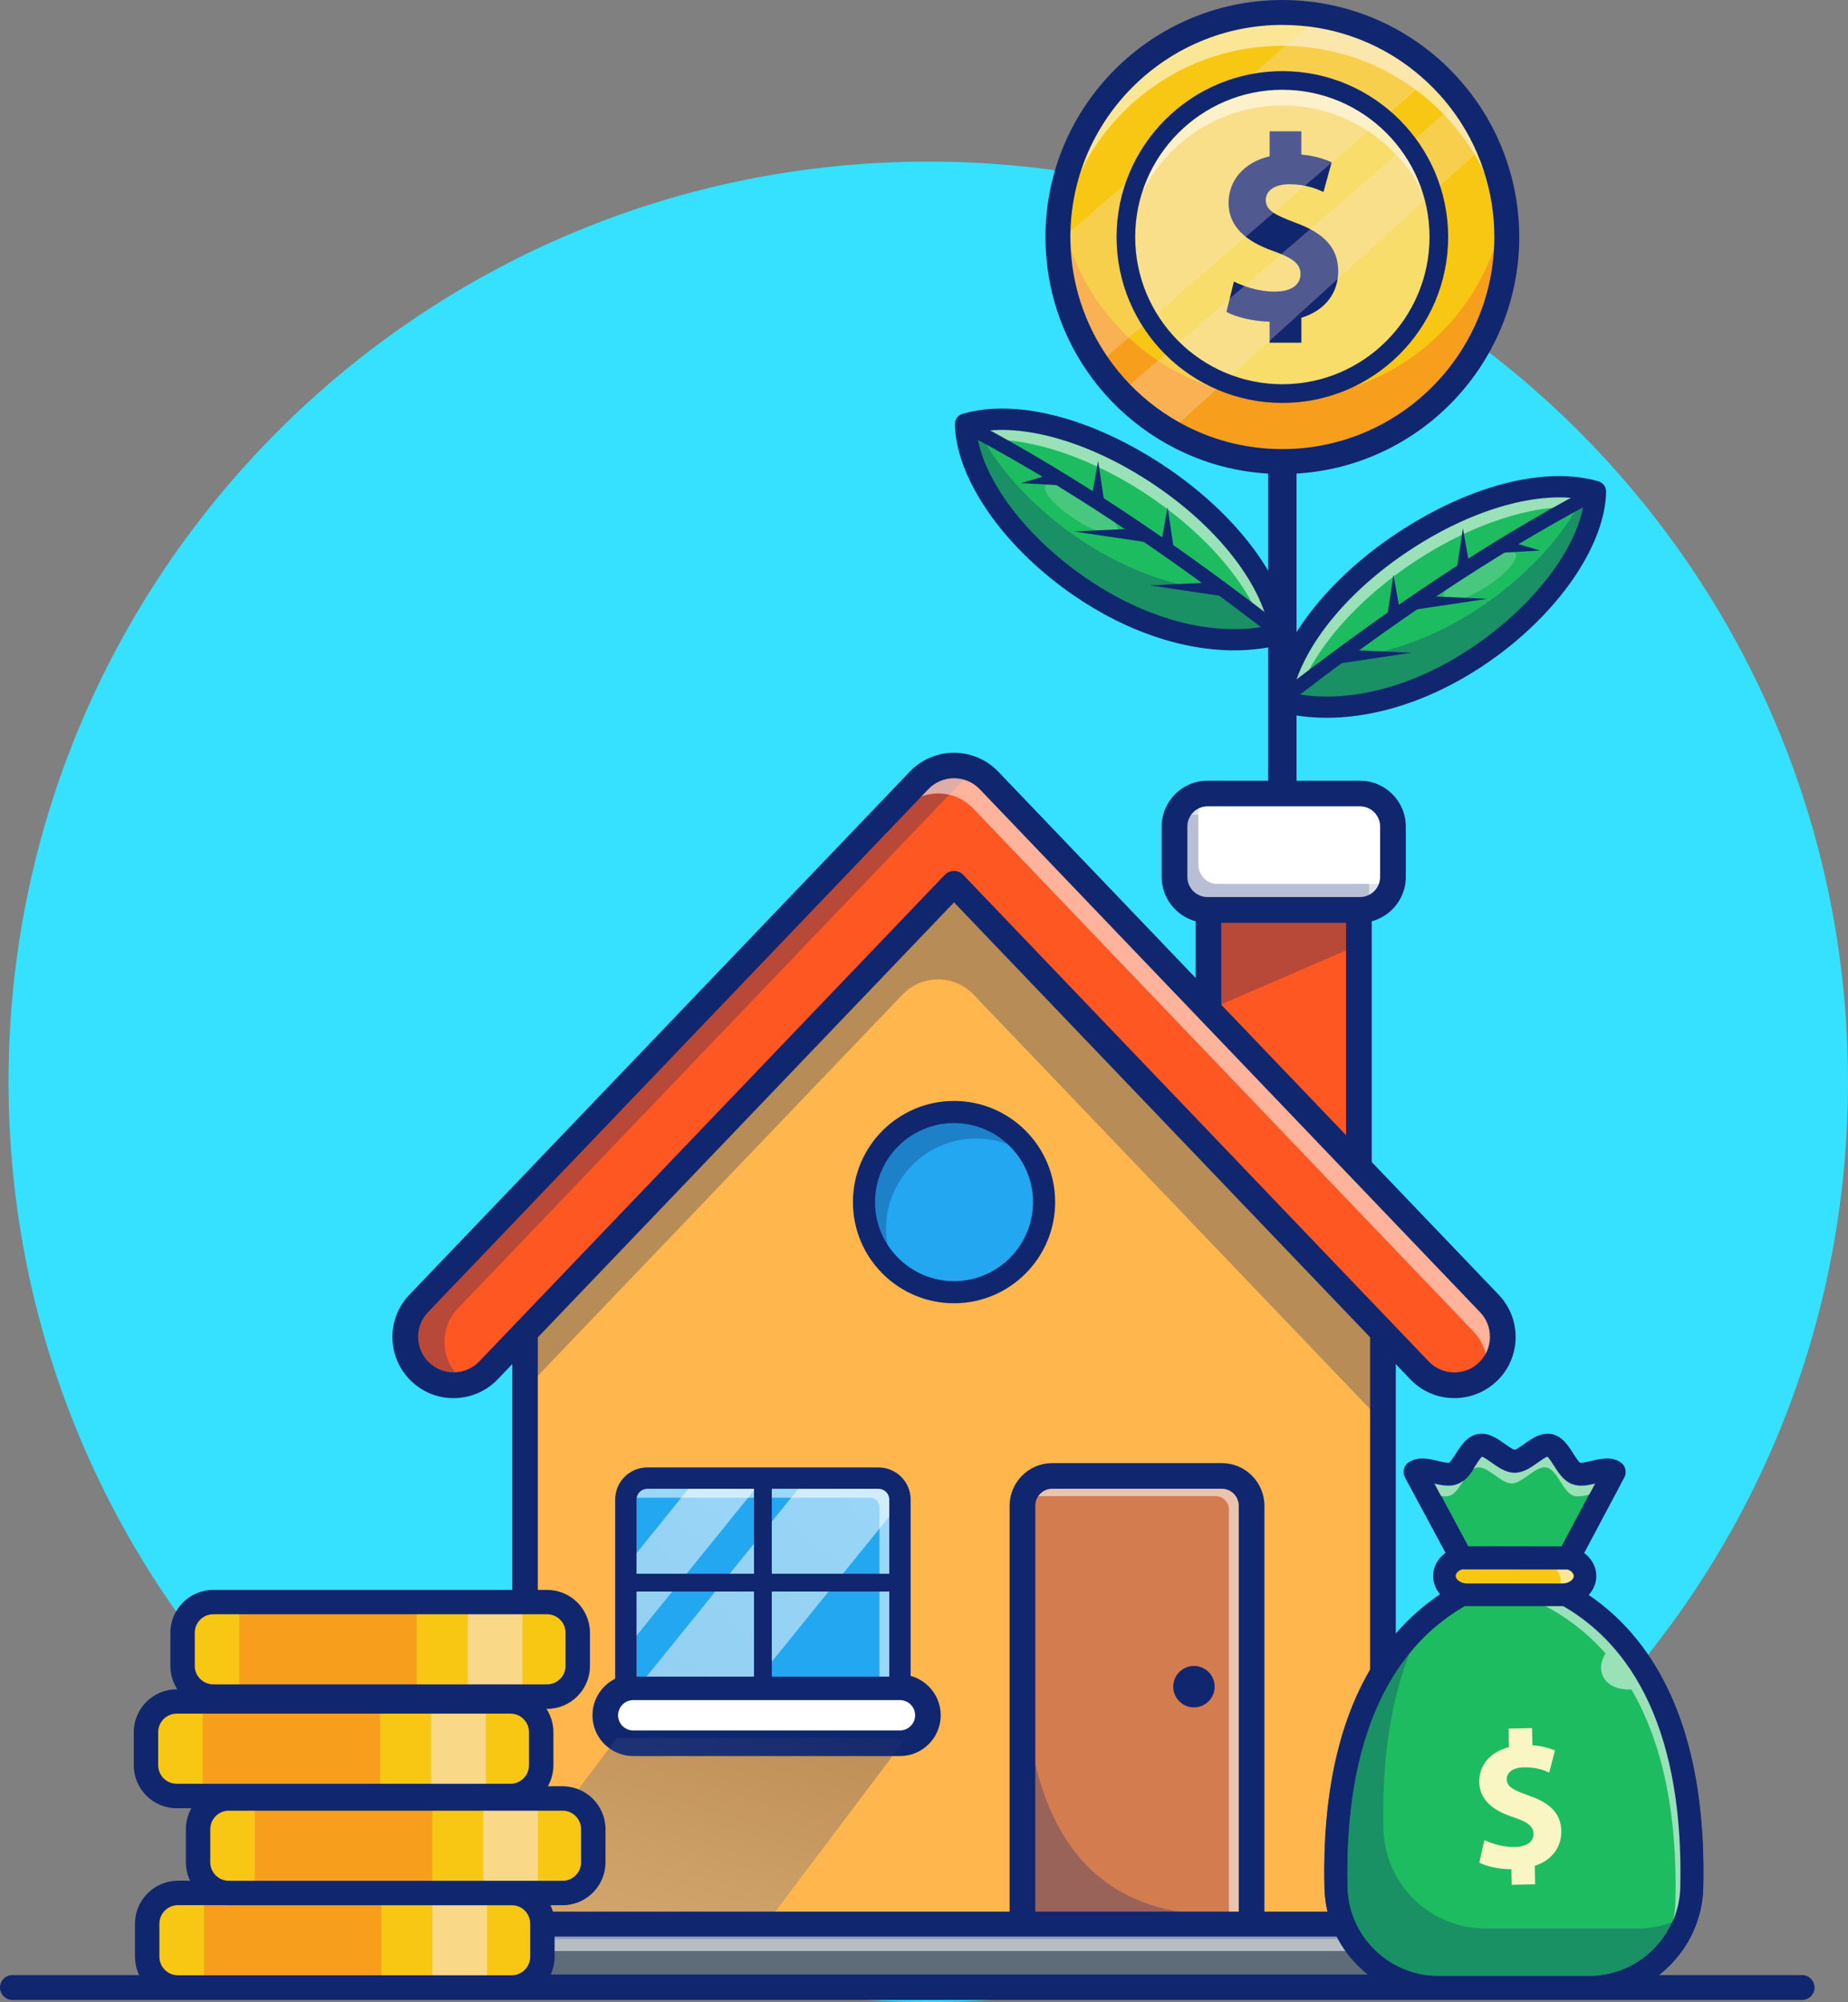 <svg width="2597" height="2812" viewBox="0 0 2597 2812" fill="none" xmlns="http://www.w3.org/2000/svg">
<rect x="0" y="0" width="2597" height="2812" fill="#808080" stroke="none"/>
<path d="M1304.5 2812C2018.33 2812 2597 2233.33 2597 1519.5C2597 805.672 2018.33 227 1304.5 227C590.672 227 12 805.672 12 1519.5C12 2233.33 590.672 2812 1304.5 2812Z" fill="#35E1FF"/>
<path d="M1802.1 1561.7C1791.1 1561.7 1782.2 1552.8 1782.2 1541.8V387.2C1782.2 376.2 1791.1 367.3 1802.1 367.3C1813.1 367.3 1822 376.2 1822 387.2V1541.8C1822 1552.8 1813.1 1561.7 1802.1 1561.7Z" fill="#102770"/>
<path d="M1798.9 984.8C1823.6 820.8 2092.8 646.8 2242.1 690.4C2239.2 832.4 1994.1 1038.4 1798.9 984.8Z" fill="#1EBC61"/>
<g opacity="0.55">
<path d="M2241.3 702.2C2240.8 706.3 2240.2 710.5 2239.3 714.7C2095 690.1 1862.6 839.3 1819.3 989.4C1815.2 988.7 1811.1 987.8 1807 986.8C1804.3 986.1 1801.5 985.5 1798.8 984.7C1823.5 820.7 2092.7 646.8 2242 690.3C2242 694.3 2241.8 698.2 2241.3 702.2Z" fill="white"/>
</g>
<g opacity="0.3">
<path d="M2241.3 702.2C2226 841.4 1995.5 1031.4 1807.1 986.9C1804.4 986.2 1801.6 985.6 1798.9 984.8C1799.4 981.7 1799.9 978.6 1800.6 975.4L1874.3 924.1C2023 921.4 2179.7 800.1 2229.6 687.3C2233.8 688.2 2238 689.1 2242.1 690.4C2242 694.3 2241.8 698.2 2241.3 702.2Z" fill="#102770"/>
</g>
<path d="M1864.5 1008.2C1840.3 1008.2 1817 1005.2 1794.9 999.2C1787.6 997.2 1783 990 1784.1 982.6C1796.4 901.1 1868.3 809.4 1971.8 743.3C2070.9 680 2173.5 654.9 2246.3 676.1C2252.8 678 2257.2 684 2257.1 690.8C2255.6 762.5 2196.5 852.2 2106.6 919.3C2029 977.1 1942.7 1008.2 1864.5 1008.2ZM1816.3 973.6C1898.7 990.6 1999.4 961.9 2088.7 895.3C2166.4 837.3 2219.1 762.8 2226.4 701.9C2163 689.2 2073.1 713.9 1987.9 768.4C1897.3 826.3 1832.9 903.7 1816.3 973.6Z" fill="#102770"/>
<path d="M1880.8 912.1L1983.3 916.9L1881.8 932L1880.8 912.1Z" fill="#102770"/>
<path d="M1949.1 867.9L1958.2 807.2L1969 867.6L1949.1 867.9Z" fill="#102770"/>
<g opacity="0.18">
<path d="M2070.1 795.2C2042.2 813.1 2023.8 834.1 2029 842.1C2034.1 850.1 2060.9 842 2088.7 824C2116.6 806.1 2135 785.1 2129.8 777.1C2124.7 769.1 2097.9 777.2 2070.1 795.2Z" fill="white"/>
</g>
<path d="M1798.9 994.7C1795.9 994.7 1793 993.4 1791 990.8C1787.6 986.5 1788.4 980.2 1792.8 976.8C1949.1 855.3 2091.4 760.9 2228 688.2C2232.9 685.6 2238.9 687.5 2241.5 692.3C2244.1 697.2 2242.2 703.2 2237.4 705.8C2101.8 777.9 1960.4 871.7 1805.1 992.5C1803.2 994 1801 994.7 1798.9 994.7Z" fill="#102770"/>
<path d="M1987.2 836.4L2089.7 841.2L1988.3 856.3L1987.2 836.4Z" fill="#102770"/>
<path d="M2046.7 802.8L2055.8 742.1L2066.6 802.5L2046.7 802.8Z" fill="#102770"/>
<path d="M2108.4 756.8L2164.2 773.3L2106.1 776.6L2108.4 756.8Z" fill="#102770"/>
<path d="M1800.1 890.1C1775.4 726.1 1506.2 552.1 1356.9 595.7C1359.7 737.7 1604.9 943.7 1800.1 890.1Z" fill="#1EBC61"/>
<g opacity="0.55">
<path d="M1357.6 607.5C1358.1 611.6 1358.7 615.8 1359.6 620C1503.9 595.4 1736.3 744.6 1779.6 894.7C1783.7 894 1787.8 893.1 1791.9 892.1C1794.6 891.4 1797.4 890.8 1800.1 890C1775.4 726 1506.2 552.1 1356.9 595.6C1356.9 599.6 1357.2 603.5 1357.6 607.5Z" fill="white"/>
</g>
<g opacity="0.3">
<path d="M1357.6 607.5C1372.9 746.7 1603.4 936.7 1791.8 892.2C1794.5 891.5 1797.3 890.9 1800 890.1C1799.5 887 1799 883.9 1798.3 880.7L1724.6 829.4C1575.9 826.7 1419.2 705.4 1369.3 592.6C1365.1 593.5 1360.9 594.4 1356.8 595.7C1356.9 599.6 1357.2 603.5 1357.6 607.5Z" fill="#102770"/>
</g>
<path d="M1734.4 913.5C1656.3 913.5 1570 882.4 1492.4 824.5C1402.4 757.4 1343.4 667.7 1341.9 596C1341.8 589.2 1346.2 583.2 1352.7 581.3C1425.5 560 1528.1 585.2 1627.2 648.5C1730.7 714.7 1802.6 806.4 1814.9 887.8C1816 895.3 1811.4 902.4 1804.1 904.4C1781.9 910.6 1758.5 913.5 1734.4 913.5ZM1372.6 607.2C1379.9 668.1 1432.5 742.6 1510.3 800.6C1599.6 867.2 1700.3 895.9 1782.7 878.9C1766.1 809.1 1701.7 731.6 1611.1 673.7C1525.9 619.2 1436 594.4 1372.6 607.2Z" fill="#102770"/>
<path d="M1717.1 837.3L1615.7 822.2L1718.1 817.4L1717.1 837.3Z" fill="#102770"/>
<path d="M1629.9 772.9L1640.8 712.5L1649.9 773.2L1629.9 772.9Z" fill="#102770"/>
<g opacity="0.18">
<path d="M1570.14 747.293C1575.25 739.353 1556.81 718.368 1528.96 700.421C1501.1 682.474 1474.37 674.361 1469.25 682.301C1464.14 690.24 1482.58 711.226 1510.43 729.173C1538.29 747.12 1565.02 755.232 1570.14 747.293Z" fill="white"/>
</g>
<path d="M1800.1 900C1798 900 1795.8 899.3 1794 897.9C1638.7 777.1 1497.3 683.3 1361.7 611.2C1356.8 608.6 1355 602.6 1357.6 597.7C1360.2 592.8 1366.2 591 1371.1 593.6C1507.7 666.3 1650.1 760.7 1806.3 882.2C1810.6 885.6 1811.4 891.8 1808.1 896.2C1806 898.7 1803 900 1800.1 900Z" fill="#102770"/>
<path d="M1610.7 761.6L1509.2 746.5L1611.7 741.7L1610.7 761.6Z" fill="#102770"/>
<path d="M1532.4 707.8L1543.2 647.4L1552.3 708.1L1532.4 707.8Z" fill="#102770"/>
<path d="M1492.9 681.9L1434.7 678.6L1490.6 662.1L1492.9 681.9Z" fill="#102770"/>
<path d="M2117.5 332.9C2117.5 507.1 1976.3 648.3 1802.1 648.3C1750.9 648.3 1702.6 636.1 1659.8 614.4C1628 598.3 1599.4 577 1574.9 551.6C1563 539.3 1552.2 526.1 1542.5 512C1508.5 463 1488.2 403.9 1486.8 340C1486.7 337.6 1486.7 335.2 1486.7 332.8C1486.7 158.6 1627.9 17.4 1802.1 17.4C1820.4 17.4 1838.3 19 1855.7 22C1917.7 32.6 1973.5 61.3 2017.5 102.5C2030 114.2 2041.5 126.9 2051.9 140.4C2073.4 168.2 2090.2 199.6 2101.4 233.6C2111.9 264.8 2117.5 298.3 2117.5 332.9Z" fill="#F7C714"/>
<path d="M1802.1 650.8C1751.6 650.8 1703.4 639.3 1658.7 616.7C1626.9 600.6 1598.1 579.3 1573.2 553.4C1561.4 541.2 1550.4 527.8 1540.6 513.5C1505.2 462.4 1485.8 402.5 1484.4 340.2C1484.3 337.7 1484.3 335.3 1484.3 333C1484.3 157.7 1626.9 15.1 1802.2 15.1C1820.4 15.1 1838.6 16.6 1856.2 19.7C1917.4 30.2 1973.8 58.2 2019.3 100.8C2031.8 112.6 2043.5 125.4 2054 139C2076 167.5 2092.8 199.1 2103.9 233C2114.6 265.1 2120 298.7 2120 333.1C2120 508.2 1977.4 650.8 1802.1 650.8ZM1802.1 20C1629.6 20 1489.2 160.4 1489.2 332.9C1489.2 335.2 1489.2 337.5 1489.3 339.9C1490.7 401.4 1509.8 460.4 1544.6 510.6C1554.3 524.7 1565.1 537.9 1576.7 549.9C1601.3 575.4 1629.6 596.3 1660.9 612.2C1704.9 634.5 1752.4 645.8 1802.1 645.8C1974.6 645.8 2115 505.4 2115 332.9C2115 299.1 2109.7 266 2099.1 234.4C2088.1 201 2071.6 169.9 2049.9 141.9C2039.6 128.5 2028.1 115.9 2015.7 104.3C1970.9 62.4 1915.4 34.8 1855.2 24.5C1837.9 21.5 1820 20 1802.1 20Z" fill="#102770"/>
<g opacity="0.55">
<path d="M2117.5 332.9C2117.5 340.8 2117.2 348.6 2116.6 356.4C2104.6 193.2 1968.4 64.4 1802.1 64.4C1635.8 64.4 1499.5 193.1 1487.6 356.4C1487 348.7 1486.7 340.8 1486.7 332.9C1486.7 158.7 1627.9 17.5 1802.1 17.5C1976.3 17.5 2117.5 158.7 2117.5 332.9Z" fill="white"/>
</g>
<path d="M2117.5 332.9C2117.5 507.1 1976.3 648.3 1802.1 648.3C1627.9 648.3 1486.7 507.1 1486.7 332.9C1486.7 317.8 1487.8 303 1489.8 288.5C1511.4 441.7 1643 559.5 1802.1 559.5C1961.2 559.5 2092.8 441.7 2114.4 288.5C2116.4 303 2117.5 317.9 2117.5 332.9Z" fill="#F89E1D"/>
<path d="M1802.1 552.8C1680.8 552.8 1582.2 454.1 1582.2 332.9C1582.2 211.6 1680.9 113 1802.1 113C1923.4 113 2022 211.7 2022 332.9C2022 454.2 1923.4 552.8 1802.1 552.8Z" fill="#F9DD6A"/>
<path d="M1802.1 555.3C1679.5 555.3 1579.7 455.5 1579.7 332.9C1579.7 210.3 1679.5 110.5 1802.1 110.5C1924.7 110.5 2024.5 210.3 2024.5 332.9C2024.5 455.5 1924.7 555.3 1802.1 555.3ZM1802.1 115.5C1682.2 115.5 1584.7 213 1584.7 332.9C1584.7 452.8 1682.2 550.3 1802.1 550.3C1922 550.3 2019.5 452.8 2019.5 332.9C2019.5 213 1922 115.5 1802.1 115.5Z" fill="#102770"/>
<path d="M1880.6 381.1C1880.6 409.9 1863.9 435.5 1828.8 446.4V481.4H1784.2V451.9C1759.5 451.3 1735.7 444.9 1723.5 438.1L1734 395.4C1747.9 402.5 1769.3 409.6 1791.3 409.6C1815.1 409.6 1827.6 399.8 1827.6 384.8C1827.6 370.6 1816.7 362.4 1789.3 352.6C1751.3 339.4 1726.5 318.3 1726.5 285.1C1726.5 253.6 1747.7 228.2 1784.2 219.5V184.4H1828.8V217.1C1846.8 218.7 1860.7 223.1 1871.4 227.9L1859.9 269.7C1850.8 265.3 1834.4 258.8 1812.1 258.8C1789.7 258.8 1778.8 269 1778.8 280.9C1778.8 295.5 1791.7 301.9 1821.2 313.1C1861.7 327.9 1880.6 348.9 1880.6 381.1Z" fill="#102770"/>
<path opacity="0.27" d="M2017.5 102.5L1542.5 512.1C1508.5 463.1 1488.2 404 1486.8 340.1L1855.7 22.1C1917.7 32.7 1973.6 61.4 2017.5 102.5Z" fill="#FCE5E5"/>
<path opacity="0.27" d="M2089 201.8L1646.1 604.3C1614.3 588.2 1599.3 577 1574.8 551.6L2051.8 140.3C2073.4 168.2 2077.8 167.8 2089 201.8Z" fill="#FCE5E5"/>
<g opacity="0.55">
<path d="M2022 332.9C2022 338.8 2021.7 344.7 2021.3 350.5C2012.3 237.4 1917.4 148.1 1802.1 148.1C1686.8 148.1 1591.9 237.4 1582.9 350.5C1582.4 344.7 1582.2 338.8 1582.2 332.9C1582.2 211.6 1680.8 112.9 1802.1 112.9C1923.4 113 2022 211.7 2022 332.9Z" fill="white"/>
</g>
<path d="M1802.1 566C1673.6 566 1569.1 461.5 1569.1 332.9C1569.1 204.4 1673.6 99.9 1802.1 99.9C1930.6 99.9 2035.1 204.4 2035.1 332.9C2035.2 461.4 1930.6 566 1802.1 566ZM1802.1 126.1C1688.1 126.1 1595.3 218.9 1595.3 332.9C1595.3 446.9 1688.1 539.7 1802.1 539.7C1916.1 539.7 2008.9 446.9 2008.9 332.9C2008.9 218.9 1916.1 126.1 1802.1 126.1Z" fill="#102770"/>
<path d="M1802.1 665.8C1749.3 665.8 1698.7 653.8 1651.9 630C1618.6 613.1 1588.4 590.8 1562.3 563.8C1549.9 551 1538.4 537 1528.1 522C1491.1 468.5 1470.7 405.8 1469.3 340.5C1469.2 337.9 1469.2 335.4 1469.2 332.9C1469.2 149.3 1618.5 0 1802.1 0C1821.1 0 1840.2 1.6 1858.7 4.8C1922.8 15.8 1981.8 45.1 2029.5 89.7C2042.6 102 2054.8 115.5 2065.8 129.7C2088.8 159.5 2106.4 192.6 2118.1 228.1C2129.3 261.6 2135 296.9 2135 332.9C2135 516.5 1985.7 665.8 1802.1 665.8ZM1802.1 35C1637.9 35 1504.2 168.6 1504.2 332.9C1504.2 335.1 1504.2 337.3 1504.3 339.6C1505.6 398.1 1523.8 454.3 1556.9 502.1C1566.2 515.5 1576.4 528.1 1587.5 539.5C1610.9 563.8 1637.9 583.7 1667.7 598.8C1709.6 620 1754.8 630.8 1802.1 630.8C1966.3 630.8 2100 497.2 2100 332.9C2100 300.7 2094.9 269.2 2084.9 239.1C2074.4 207.3 2058.7 177.7 2038.1 151C2028.3 138.3 2017.3 126.2 2005.5 115.2C1962.9 75.3 1910.1 49 1852.7 39.2C1836.2 36.5 1819.1 35 1802.1 35Z" fill="#102770"/>
<path d="M2532.5 2809.2H17.5C7.8 2809.2 0 2801.4 0 2791.7C0 2782 7.8 2774.2 17.5 2774.2H2532.5C2542.2 2774.2 2550 2782 2550 2791.7C2550 2801.3 2542.2 2809.2 2532.5 2809.2Z" fill="#102770"/>
<path d="M1909.7 1154H1698.3V1779H1909.7V1154Z" fill="#FF5722"/>
<path d="M1909.7 1797H1698.3C1688.3 1797 1680.3 1788.9 1680.3 1779V1154C1680.3 1144 1688.4 1136 1698.3 1136H1909.7C1919.7 1136 1927.7 1144.1 1927.7 1154V1779C1927.7 1788.9 1919.7 1797 1909.7 1797ZM1716.3 1760.9H1891.6V1172H1716.3V1760.9Z" fill="#102770"/>
<path d="M1911.2 1278.1H1696.9C1671.3 1278.1 1650.5 1257.3 1650.5 1231.7V1160.9C1650.5 1135.3 1671.3 1114.5 1696.9 1114.5H1911.2C1936.8 1114.5 1957.6 1135.3 1957.6 1160.9V1231.7C1957.5 1257.4 1936.8 1278.1 1911.2 1278.1Z" fill="white"/>
<g opacity="0.3">
<path d="M1956.5 1241.6C1952 1262.5 1933.4 1278.1 1911.2 1278.1H1696.9C1671.3 1278.1 1650.5 1257.3 1650.5 1231.7V1160.9C1650.5 1139.8 1664.7 1121.9 1684 1116.4V1214.5C1684 1229.5 1696.1 1241.6 1711.1 1241.6H1956.5Z" fill="#102770"/>
</g>
<g opacity="0.55">
<path d="M1957.5 1160.9V1231.7C1957.5 1252.8 1943.3 1270.7 1924 1276.2V1165.1C1924 1153.7 1914.8 1144.5 1903.4 1144.5H1653.5C1660.1 1126.9 1677 1114.5 1696.9 1114.5H1911.2C1936.8 1114.6 1957.5 1135.3 1957.5 1160.9Z" fill="white"/>
</g>
<path d="M1911.2 1296.2H1696.9C1661.4 1296.2 1632.5 1267.3 1632.5 1231.8V1161C1632.5 1125.5 1661.4 1096.6 1696.9 1096.6H1911.2C1946.7 1096.6 1975.6 1125.5 1975.6 1161V1231.8C1975.6 1267.3 1946.7 1296.2 1911.2 1296.2ZM1696.9 1132.6C1681.3 1132.6 1668.6 1145.3 1668.6 1160.9V1231.7C1668.6 1247.3 1681.3 1260 1696.9 1260H1911.2C1926.8 1260 1939.5 1247.3 1939.5 1231.7V1160.9C1939.5 1145.3 1926.8 1132.6 1911.2 1132.6H1696.9Z" fill="#102770"/>
<path d="M1943.5 1827.5V2721.4H737.9V1827.5L1314.4 1188.8L1340.6 1159.8L1531.8 1371.6L1916.2 1797.3L1943.5 1827.5Z" fill="#FFB74D"/>
<path d="M1943.5 2739.4H737.9C727.9 2739.4 719.9 2731.3 719.9 2721.4V1827.5C719.9 1823 721.6 1818.7 724.5 1815.4L1327.3 1147.7C1330.7 1143.9 1335.6 1141.7 1340.7 1141.7C1345.8 1141.7 1350.7 1143.9 1354.1 1147.7L1956.9 1815.4C1959.9 1818.7 1961.5 1823 1961.5 1827.5V2721.4C1961.5 2731.3 1953.4 2739.4 1943.5 2739.4ZM755.9 2703.3H1925.4V1834.4L1340.6 1186.7L755.8 1834.4V2703.3H755.9Z" fill="#102770"/>
<g opacity="0.3">
<path d="M1943.5 1827.5V1998.2L1368.1 1397C1340.9 1368.6 1295.5 1368.6 1268.3 1397L752 1936.5V1818.1L1328.6 1179.4C1343.3 1181.7 1356.9 1188.7 1367.3 1199.6L1531.9 1371.6L1916.3 1797.3L1943.5 1827.5Z" fill="#102770"/>
</g>
<path d="M1264.7 2448.6H889.9C868.2 2448.6 850.6 2431 850.6 2409.3C850.6 2387.6 868.2 2370 889.9 2370H1264.7C1286.4 2370 1304 2387.6 1304 2409.3C1304 2431 1286.4 2448.6 1264.7 2448.6Z" fill="white"/>
<path d="M1264.7 2466.6H889.9C858.3 2466.6 832.6 2440.9 832.6 2409.3C832.6 2377.7 858.3 2352 889.9 2352H1264.7C1296.3 2352 1322 2377.7 1322 2409.3C1322 2440.9 1296.3 2466.6 1264.7 2466.6ZM889.9 2388C878.2 2388 868.6 2397.5 868.6 2409.3C868.6 2421.1 878.1 2430.6 889.9 2430.6H1264.7C1276.4 2430.6 1286 2421.1 1286 2409.3C1286 2397.5 1276.5 2388 1264.7 2388H889.9Z" fill="#102770"/>
<path d="M1264.7 2106.2V2370H879.4V2106.2C879.4 2089.5 892.9 2076.1 909.6 2076.1H1234.6C1251.2 2076.1 1264.7 2089.6 1264.7 2106.2Z" fill="#22A7F0"/>
<path opacity="0.55" d="M1073.6 2076.1L879.4 2316.2V2200.2L979.7 2076.1H1073.6Z" fill="url(#paint0_linear_2803_4613)"/>
<path opacity="0.55" d="M1264.7 2106.2V2111.5L1055.6 2370H896.4L1134.1 2076.1H1234.6C1251.2 2076.1 1264.7 2089.6 1264.7 2106.2Z" fill="url(#paint1_linear_2803_4613)"/>
<g opacity="0.55">
<path d="M1264.7 2106.2V2370H1235.9V2116.7C1235.9 2109.6 1230.1 2103.8 1222.9 2103.8H879.6C880.8 2088.3 893.7 2076.2 909.6 2076.2H1234.6C1251.2 2076.1 1264.7 2089.6 1264.7 2106.2Z" fill="white"/>
</g>
<path d="M1264.7 2385H879.5C871.2 2385 864.5 2378.3 864.5 2370V2106.3C864.5 2081.4 884.7 2061.2 909.6 2061.2H1234.6C1259.5 2061.2 1279.7 2081.4 1279.7 2106.3V2370C1279.7 2378.3 1273 2385 1264.7 2385ZM894.5 2355H1249.7V2106.3C1249.7 2098 1242.9 2091.2 1234.6 2091.2H909.6C901.3 2091.2 894.5 2098 894.5 2106.3V2355Z" fill="#102770"/>
<path d="M1072.1 2382.5C1065.2 2382.5 1059.6 2376.9 1059.6 2370V2076.1C1059.6 2069.2 1065.2 2063.6 1072.1 2063.6C1079 2063.6 1084.6 2069.2 1084.6 2076.1V2370C1084.6 2376.9 1079 2382.5 1072.1 2382.5Z" fill="#102770"/>
<path d="M1264.7 2235.5H879.5C872.6 2235.5 867 2229.9 867 2223C867 2216.1 872.6 2210.5 879.5 2210.5H1264.7C1271.6 2210.5 1277.2 2216.1 1277.2 2223C1277.2 2229.9 1271.6 2235.5 1264.7 2235.5Z" fill="#102770"/>
<path opacity="0.3" d="M1273.3 2441.2L1010.4 2790.1H604.1L867 2441.2H1273.3Z" fill="url(#paint2_linear_2803_4613)"/>
<path d="M2043.9 1945.8C2026 1945.8 2008.1 1938.8 1994.8 1924.8L1340.7 1241.4L686.5 1924.8C660.6 1951.9 617.5 1952.9 590.4 1926.9C563.3 1900.9 562.3 1857.9 588.3 1830.8L1291.5 1096.1C1304.3 1082.7 1322.1 1075.1 1340.6 1075.1C1359.1 1075.1 1376.9 1082.7 1389.7 1096.1L2092.9 1830.8C2118.9 1857.9 2117.9 1900.9 2090.8 1926.9C2077.7 1939.5 2060.8 1945.8 2043.9 1945.8Z" fill="#FF5722"/>
<g opacity="0.3">
<path d="M643.5 1837.9C617.6 1865 618.5 1908.1 645.6 1934C650.3 1938.5 655.4 1942.1 660.8 1945C635.6 1958.3 603.7 1954.8 582 1934C554.9 1908.1 553.9 1865.1 579.9 1837.9L1283.1 1103.1C1295.9 1089.7 1313.6 1082.1 1332.2 1082.1C1343.4 1082.1 1354.3 1084.9 1364 1090C1357.6 1093.3 1351.7 1097.8 1346.6 1103.1L643.5 1837.9Z" fill="#102770"/>
</g>
<g opacity="0.55">
<path d="M2090.9 1926.9C2090.1 1927.7 2089.3 1928.4 2088.5 1929.1C2092.2 1908.5 2086.2 1886.5 2070.7 1870.3L1367.5 1135.5C1354.7 1122.1 1337 1114.5 1318.4 1114.5C1299.9 1114.5 1282.1 1122.1 1269.3 1135.5L570.7 1865.5C573 1852.9 578.9 1840.8 588.4 1830.8L1291.6 1096C1304.4 1082.6 1322.1 1075 1340.7 1075C1359.2 1075 1377 1082.6 1389.8 1096L2093 1830.8C2118.9 1858 2118 1901 2090.9 1926.9Z" fill="white"/>
</g>
<path d="M2043.9 1963.8C2020.2 1963.8 1998.1 1954.4 1981.8 1937.3L1340.7 1267.5L699.5 1937.3C683.6 1953.9 662.2 1963.3 639.3 1963.8C616.3 1964.4 594.5 1955.8 578 1940C561.4 1924.1 552 1902.7 551.5 1879.8C551 1856.8 559.5 1835 575.4 1818.5L1278.6 1083.8C1294.7 1066.9 1317.4 1057.3 1340.7 1057.3C1364 1057.3 1386.7 1067 1402.8 1083.8L2106 1818.5C2121.9 1835.1 2130.4 1856.9 2129.9 1879.8C2129.4 1902.8 2120 1924.2 2103.4 1940C2087.3 1955.3 2066.1 1963.8 2043.9 1963.8ZM1340.7 1223.3C1345.6 1223.3 1350.3 1225.3 1353.7 1228.9L2007.8 1912.3C2017.3 1922.2 2030.1 1927.7 2043.9 1927.7C2056.8 1927.7 2069.1 1922.8 2078.4 1913.8C2088 1904.6 2093.5 1892.2 2093.8 1878.8C2094.1 1865.4 2089.2 1852.8 2080 1843.2L1376.8 1108.5C1367.4 1098.7 1354.3 1093.1 1340.7 1093.1C1327.1 1093.1 1314 1098.7 1304.6 1108.5L601.4 1843.2C592.2 1852.8 587.3 1865.5 587.6 1878.8C587.9 1892.1 593.4 1904.6 603 1913.8C612.6 1923 625.3 1928 638.6 1927.6C651.9 1927.3 664.4 1921.8 673.6 1912.2L1327.7 1228.8C1331 1225.3 1335.7 1223.3 1340.7 1223.3Z" fill="#102770"/>
<g opacity="0.3">
<path d="M1909.7 1327.2L1698.3 1418.5L1696.9 1278.1H1911.2L1909.7 1327.2Z" fill="#102770"/>
</g>
<path d="M1758.8 2114.9V2721.1H1436.8V2114.9C1436.8 2091.8 1455.6 2073.1 1478.6 2073.1H1716.9C1740.1 2073 1758.8 2091.8 1758.8 2114.9Z" fill="#D37C50"/>
<g opacity="0.55">
<path d="M1758.8 2114.9V2721.1H1727V2120.4C1727 2109.9 1718.5 2101.4 1708 2101.4H1439C1444.6 2084.9 1460.2 2073.1 1478.6 2073.1H1716.9C1740.1 2073 1758.8 2091.8 1758.8 2114.9Z" fill="white"/>
</g>
<path d="M1758.8 2739.1H1436.8C1426.8 2739.1 1418.8 2731 1418.8 2721.1V2115C1418.8 2082 1445.7 2055.1 1478.7 2055.1H1717C1750 2055.1 1776.9 2082 1776.9 2115V2721.1C1776.8 2731 1768.8 2739.1 1758.8 2739.1ZM1454.9 2703H1740.8V2114.9C1740.8 2101.8 1730.1 2091.1 1717 2091.1H1478.7C1465.6 2091.1 1454.9 2101.8 1454.9 2114.9V2703Z" fill="#102770"/>
<path d="M1706.18 2375.78C1709.88 2360.14 1700.19 2344.47 1684.55 2340.78C1668.91 2337.08 1653.24 2346.77 1649.54 2362.41C1645.85 2378.05 1655.54 2393.72 1671.18 2397.42C1686.82 2401.11 1702.49 2391.43 1706.18 2375.78Z" fill="#102770"/>
<g opacity="0.3">
<path d="M1758.8 2688V2721H1436.8V2358.6C1438.2 2357.5 1439.1 2357 1439.1 2357C1450.4 2614.6 1569.9 2704.8 1758.8 2688Z" fill="#102770"/>
</g>
<path d="M1340.7 1815.1C1410.62 1815.1 1467.3 1758.42 1467.3 1688.5C1467.3 1618.58 1410.62 1561.9 1340.7 1561.9C1270.78 1561.9 1214.1 1618.58 1214.1 1688.5C1214.1 1758.42 1270.78 1815.1 1340.7 1815.1Z" fill="#22A7F0"/>
<g opacity="0.3">
<path d="M1245.2 1725.8C1245.2 1655.9 1301.9 1599.2 1371.8 1599.2C1402.1 1599.2 1429.9 1609.9 1451.7 1627.7C1430.2 1588.5 1388.6 1562 1340.7 1562C1270.8 1562 1214.1 1618.7 1214.1 1688.6C1214.1 1728.2 1232.3 1763.5 1260.7 1786.7C1250.8 1768.6 1245.2 1747.9 1245.2 1725.8Z" fill="#102770"/>
</g>
<path d="M1340.7 1830.6C1262.3 1830.6 1198.6 1766.9 1198.6 1688.5C1198.6 1610.1 1262.3 1546.4 1340.7 1546.4C1419.1 1546.4 1482.8 1610.1 1482.8 1688.5C1482.8 1766.9 1419 1830.6 1340.7 1830.6ZM1340.7 1577.5C1279.5 1577.5 1229.7 1627.3 1229.7 1688.5C1229.7 1749.7 1279.5 1799.5 1340.7 1799.5C1401.9 1799.5 1451.7 1749.7 1451.7 1688.5C1451.7 1627.3 1401.9 1577.5 1340.7 1577.5Z" fill="#102770"/>
<path d="M1985.2 2721.4H680.6V2791H1985.2V2721.4Z" fill="#5E6C7A"/>
<path d="M1987.6 2793.4H678.1V2718.8H1987.7V2793.4H1987.6ZM683.1 2788.4H1982.7V2723.8H683.1V2788.4Z" fill="#102770"/>
<g opacity="0.55">
<path d="M1985.1 2711.4H680.5V2740.4H1985.1V2711.4Z" fill="white"/>
</g>
<path d="M1985.1 2808.4H680.6C670.9 2808.4 663.1 2800.6 663.1 2790.9V2702.6C663.1 2692.9 670.9 2685.1 680.6 2685.1H1985.2C1994.9 2685.1 2002.7 2692.9 2002.7 2702.6V2790.9C2002.6 2800.6 1994.8 2808.4 1985.1 2808.4ZM698.1 2773.4H1967.7V2720.1H698.1V2773.4Z" fill="#102770"/>
<path d="M762.2 2702V2748.5C762.2 2772.3 742.9 2791.7 719.1 2791.7H250C226.2 2791.7 206.8 2772.4 206.8 2748.5V2702C206.8 2678.2 226.1 2658.8 250 2658.8H719.1C742.9 2658.8 762.2 2678.2 762.2 2702Z" fill="#F7C714"/>
<path d="M536 2658.7H286.7V2791.5H536V2658.7Z" fill="#F89E1D"/>
<g opacity="0.55">
<path d="M684.4 2658.8H607.6V2791.6H684.4V2658.8Z" fill="#FCE5E5"/>
</g>
<path d="M719.1 2808.8H250C216.7 2808.8 189.7 2781.7 189.7 2748.5V2702C189.7 2668.7 216.8 2641.7 250 2641.7H719.1C752.4 2641.7 779.4 2668.8 779.4 2702V2748.5C779.4 2781.8 752.3 2808.8 719.1 2808.8ZM250 2676C235.7 2676 224 2687.7 224 2702V2748.5C224 2762.8 235.7 2774.5 250 2774.5H719.1C733.4 2774.5 745.1 2762.8 745.1 2748.5V2702C745.1 2687.7 733.4 2676 719.1 2676H250Z" fill="#102770"/>
<path d="M811.9 2293.4V2339.9C811.9 2363.7 792.6 2383.1 768.8 2383.1H299.7C275.9 2383.1 256.5 2363.8 256.5 2339.9V2293.4C256.5 2269.6 275.8 2250.2 299.7 2250.2H768.8C792.6 2250.3 811.9 2269.6 811.9 2293.4Z" fill="#F7C714"/>
<path d="M585.6 2250.1H336.3V2382.9H585.6V2250.1Z" fill="#F89E1D"/>
<g opacity="0.55">
<path d="M734.1 2250.3H657.3V2383.1H734.1V2250.3Z" fill="#FCE5E5"/>
</g>
<path d="M768.8 2400.3H299.7C266.4 2400.3 239.4 2373.2 239.4 2340V2293.5C239.4 2260.2 266.5 2233.2 299.7 2233.2H768.8C802.1 2233.2 829.1 2260.3 829.1 2293.5V2340C829.1 2373.2 802 2400.3 768.8 2400.3ZM299.7 2267.4C285.4 2267.4 273.7 2279.1 273.7 2293.4V2339.9C273.7 2354.2 285.4 2365.9 299.7 2365.9H768.8C783.1 2365.9 794.8 2354.2 794.8 2339.9V2293.4C794.8 2279.1 783.1 2267.4 768.8 2267.4H299.7Z" fill="#102770"/>
<path d="M760.5 2433V2479.5C760.5 2503.3 741.2 2522.7 717.4 2522.7H248.3C224.5 2522.7 205.1 2503.4 205.1 2479.5V2433C205.1 2409.2 224.4 2389.8 248.3 2389.8H717.4C741.2 2389.9 760.5 2409.2 760.5 2433Z" fill="#F7C714"/>
<path d="M534.2 2389.7H284.9V2522.5H534.2V2389.7Z" fill="#F89E1D"/>
<g opacity="0.55">
<path d="M682.7 2389.9H605.9V2522.7H682.7V2389.9Z" fill="#FCE5E5"/>
</g>
<path d="M717.4 2539.9H248.3C215 2539.9 188 2512.8 188 2479.6V2433.1C188 2399.8 215.1 2372.8 248.3 2372.8H717.4C750.7 2372.8 777.7 2399.9 777.7 2433.1V2479.6C777.7 2512.8 750.6 2539.9 717.4 2539.9ZM248.3 2407C234 2407 222.3 2418.7 222.3 2433V2479.5C222.3 2493.8 234 2505.5 248.3 2505.5H717.4C731.7 2505.5 743.4 2493.8 743.4 2479.5V2433C743.4 2418.7 731.7 2407 717.4 2407H248.3Z" fill="#102770"/>
<path d="M833.7 2569.3V2615.8C833.7 2639.6 814.4 2659 790.6 2659H321.5C297.7 2659 278.3 2639.7 278.3 2615.8V2569.3C278.3 2545.5 297.6 2526.1 321.5 2526.1H790.6C814.4 2526.1 833.7 2545.5 833.7 2569.3Z" fill="#F7C714"/>
<path d="M607.5 2526H358.2V2658.8H607.5V2526Z" fill="#F89E1D"/>
<g opacity="0.55">
<path d="M755.9 2526.1H679.1V2658.9H755.9V2526.1Z" fill="#FCE5E5"/>
</g>
<path d="M790.6 2676.1H321.5C288.2 2676.1 261.2 2649 261.2 2615.8V2569.3C261.2 2536 288.3 2509 321.5 2509H790.6C823.9 2509 850.9 2536.1 850.9 2569.3V2615.8C850.9 2649.1 823.8 2676.1 790.6 2676.1ZM321.5 2543.3C307.2 2543.3 295.5 2555 295.5 2569.3V2615.8C295.5 2630.1 307.2 2641.8 321.5 2641.8H790.6C804.9 2641.8 816.6 2630.1 816.6 2615.8V2569.3C816.6 2555 804.9 2543.3 790.6 2543.3H321.5Z" fill="#102770"/>
<path d="M2377.3 2651.5C2375.5 2729.4 2311.8 2791.7 2233.8 2791.7H2020.9C1948.8 2791.7 1888.9 2738.5 1878.9 2668.9C1878.1 2663.2 1877.6 2657.4 1877.4 2651.5C1872.1 2422.8 1949.4 2286.1 2076.3 2228.6H2178.5C2227.1 2250.7 2268.5 2284.4 2300.7 2330.4C2352.4 2404.4 2380.6 2510.4 2377.3 2651.5Z" fill="#1EBC61"/>
<path d="M2233.8 2807.9H2020.9C1942 2807.9 1874.1 2749.1 1862.8 2671.2C1862.8 2671.1 1862.8 2671 1862.8 2671C1861.9 2664.8 1861.4 2658.4 1861.2 2651.9C1854.6 2370.9 1970.9 2258.6 2069.6 2213.8C2071.7 2212.8 2074 2212.3 2076.3 2212.3H2178.5C2180.8 2212.3 2183.1 2212.8 2185.2 2213.8C2237.4 2237.5 2280.8 2273.6 2314 2321.1C2370.1 2401.3 2396.9 2512.6 2393.6 2651.9C2391.5 2737.9 2319.9 2807.9 2233.8 2807.9ZM1895 2666.8C1904.1 2728.8 1958.2 2775.5 2020.9 2775.5H2233.8C2302.4 2775.5 2359.4 2719.7 2361 2651.2C2364.1 2518.9 2339.3 2414.1 2287.2 2339.8C2258 2298.1 2220.2 2266.2 2174.8 2244.9H2079.8C1953.1 2304.2 1888.8 2444.5 1893.6 2651.2C1893.7 2656.4 1894.2 2661.6 1894.9 2666.6C1894.9 2666.6 1895 2666.7 1895 2666.8Z" fill="#102770"/>
<g opacity="0.3">
<path d="M2371 2690.3C2353 2749.1 2298.3 2791.7 2233.8 2791.7H2020.8C1948.7 2791.7 1888.9 2738.5 1878.8 2668.9C1878 2663.2 1877.5 2657.4 1877.3 2651.5C1873.1 2470.7 1920.5 2347.5 2003.3 2275.4C1962.7 2347.4 1941.2 2444.4 1944.1 2568.6C1944.2 2574.5 1944.7 2580.3 1945.5 2586C1955.6 2655.6 2015.5 2708.8 2087.6 2708.8H2300.5C2326.1 2708.8 2350.2 2702.1 2371 2690.3Z" fill="#102770"/>
</g>
<g opacity="0.55">
<path d="M2377.3 2651.5C2376.2 2699.5 2351.6 2741.6 2314.6 2766.8C2338.6 2741.8 2353.6 2708.1 2354.5 2670.9C2357.5 2544 2334.9 2445.5 2292.7 2373.1C2254.7 2374.6 2240.7 2347.3 2256.3 2322.5C2227.9 2290.2 2194 2265.5 2155.6 2248H2053.5C2032.8 2257.4 2013.5 2268.8 1995.6 2282.5C2019.5 2260.1 2046.6 2242.2 2076.4 2228.7H2178.5C2227.1 2250.7 2268.5 2284.4 2300.6 2330.5C2352.5 2404.4 2380.6 2510.4 2377.3 2651.5Z" fill="white"/>
</g>
<path d="M2233.8 2807.5H2020.9C1935 2807.5 1863.6 2737.7 1861.6 2651.8C1855 2371 1971.2 2258.8 2069.8 2214.1C2071.9 2213.2 2074.1 2212.7 2076.4 2212.7H2178.6C2180.9 2212.7 2183.1 2213.2 2185.2 2214.1C2283.8 2258.8 2399.9 2371.1 2393.4 2651.8C2391.2 2737.7 2319.7 2807.5 2233.8 2807.5ZM2119.3 2775.8H2233.8C2302.6 2775.8 2359.8 2719.8 2361.4 2651.1C2366.2 2444.2 2301.8 2303.7 2174.9 2244.4H2079.7C1952.9 2303.7 1888.4 2444.2 1893.2 2651.1C1894.8 2719.9 1952.1 2775.8 2020.8 2775.8H2119.3Z" fill="#102770"/>
<path d="M2227.4 2213.7C2227.4 2221 2223.8 2227.6 2218 2232.4C2214.3 2235.5 2209.7 2237.8 2204.5 2239.1C2201.6 2239.8 2198.5 2240.2 2195.4 2240.2H2061.9C2058.9 2240.2 2056.1 2239.9 2053.3 2239.2C2039.8 2236.1 2029.9 2225.8 2029.9 2213.7C2029.9 2206.4 2033.5 2199.8 2039.3 2195C2043.3 2191.7 2048.2 2189.3 2053.8 2188.1C2056.4 2187.5 2059.1 2187.2 2061.9 2187.2H2195.4C2198.5 2187.2 2201.4 2187.6 2204.2 2188.2C2217.6 2191.5 2227.4 2201.7 2227.4 2213.7Z" fill="#F7C714"/>
<path d="M2195.3 2242.7H2061.8C2058.7 2242.7 2055.6 2242.4 2052.7 2241.7C2037.8 2238.2 2027.3 2226.8 2027.3 2213.8C2027.3 2206 2031 2198.7 2037.6 2193.2C2042 2189.6 2047.3 2187 2053.2 2185.8C2055.9 2185.2 2058.8 2184.9 2061.8 2184.9H2195.3C2198.5 2184.9 2201.7 2185.3 2204.7 2186C2219.5 2189.5 2229.8 2201 2229.8 2213.8C2229.8 2221.6 2226.1 2228.9 2219.5 2234.4C2215.4 2237.8 2210.4 2240.2 2205 2241.6C2201.9 2242.3 2198.6 2242.7 2195.3 2242.7ZM2061.8 2189.8C2059.2 2189.8 2056.6 2190.1 2054.2 2190.6C2049.1 2191.7 2044.5 2193.9 2040.7 2197C2035.2 2201.5 2032.2 2207.5 2032.2 2213.7C2032.2 2224.3 2041 2233.8 2053.7 2236.7C2056.3 2237.3 2059 2237.6 2061.7 2237.6H2195.2C2198.1 2237.6 2200.9 2237.3 2203.7 2236.6C2208.4 2235.5 2212.7 2233.3 2216.2 2230.4C2221.7 2225.9 2224.7 2219.9 2224.7 2213.7C2224.7 2203.2 2216 2193.7 2203.4 2190.7C2200.7 2190 2197.9 2189.7 2195.1 2189.7H2061.8V2189.8Z" fill="#102770"/>
<g opacity="0.55">
<path d="M2227.4 2213.7C2227.4 2221 2223.8 2227.6 2218 2232.4C2214.2 2235.5 2209.6 2237.8 2204.5 2239.1C2201.6 2239.8 2198.5 2240.2 2195.4 2240.2H2182.1C2182.6 2239.9 2183.2 2239.5 2183.7 2239C2189.5 2234.2 2193.1 2227.6 2193.1 2220.3C2193.1 2208.3 2183.3 2198.1 2169.9 2194.9C2167.1 2194.2 2164.1 2193.8 2161.1 2193.8H2040.8C2044.4 2191.2 2048.9 2189.1 2053.7 2188.1C2056.3 2187.5 2059 2187.2 2061.8 2187.2H2195.3C2198.4 2187.2 2201.3 2187.6 2204.1 2188.3C2217.6 2191.5 2227.4 2201.7 2227.4 2213.7Z" fill="white"/>
</g>
<path d="M2195.3 2256H2061.8C2057.7 2256 2053.6 2255.5 2049.7 2254.6C2028.6 2249.7 2014 2232.9 2014 2213.7C2014 2202 2019.5 2190.8 2029.2 2182.8C2035.2 2177.8 2042.6 2174.3 2050.5 2172.6C2054 2171.8 2058 2171.4 2061.9 2171.4H2195.4C2199.7 2171.4 2203.9 2171.9 2208 2172.9C2228.7 2177.9 2243.3 2194.6 2243.3 2213.7C2243.3 2225.4 2237.8 2236.6 2228.1 2244.6C2222.5 2249.2 2215.6 2252.6 2208.3 2254.4C2204 2255.5 2199.7 2256 2195.3 2256ZM2061.8 2203.1C2060.2 2203.1 2058.6 2203.3 2057.2 2203.6C2054.1 2204.3 2051.4 2205.5 2049.3 2207.2C2047.9 2208.3 2045.7 2210.7 2045.7 2213.6C2045.7 2217.8 2050.5 2222.1 2056.9 2223.6C2058.5 2224 2060.2 2224.2 2061.9 2224.2H2195.4C2197.2 2224.2 2199 2224 2200.8 2223.6C2203.5 2222.9 2206 2221.7 2208 2220.1C2209.4 2219 2211.6 2216.6 2211.6 2213.7C2211.6 2209.5 2206.9 2205.2 2200.6 2203.7C2198.9 2203.3 2197.2 2203.1 2195.4 2203.1H2061.8Z" fill="#102770"/>
<path d="M2268.5 2067.4L2262.5 2078.7L2204.3 2188.3L2053.8 2188.1L2018.1 2121.8L1988.8 2067.4C2002 2058.7 2028.4 2075.4 2042.7 2069.6C2057.2 2063.7 2064.5 2033.3 2079.7 2030.4C2095 2027.4 2113.2 2052.8 2128.7 2052.8C2144.3 2052.8 2162.4 2027.4 2177.7 2030.4C2192.9 2033.4 2200.1 2063.7 2214.7 2069.6C2228.9 2075.4 2255.3 2058.8 2268.5 2067.4Z" fill="#1EBC61"/>
<path d="M2204.2 2204.6L2053.7 2204.4C2047.7 2204.4 2042.2 2201.1 2039.4 2195.9L1974.4 2075.2C1970.4 2067.8 1972.7 2058.5 1979.8 2053.9C1992.6 2045.5 2008.3 2049.1 2020.8 2052.1C2025.7 2053.3 2034 2055.2 2036.5 2054.5C2038.6 2053.3 2043.3 2046 2046.1 2041.6C2052.9 2030.8 2061.5 2017.4 2076.3 2014.4C2091.3 2011.5 2104.3 2020.7 2114.7 2028.2C2118.9 2031.2 2125.9 2036.2 2128.5 2036.5C2130.9 2036.2 2137.9 2031.2 2142.1 2028.2C2152.6 2020.8 2165.5 2011.5 2180.5 2014.4C2195.4 2017.3 2203.9 2030.8 2210.7 2041.6C2213.5 2046 2218.2 2053.4 2220.6 2054.6C2222.9 2055.2 2231.2 2053.2 2236.1 2052.1C2248.7 2049.1 2264.3 2045.4 2277.2 2053.9C2284.2 2058.5 2286.6 2067.7 2282.6 2075.1L2276.6 2086.4C2276.5 2086.6 2276.4 2086.7 2276.4 2086.9L2218.4 2196C2215.7 2201.3 2210.2 2204.6 2204.2 2204.6ZM2063.4 2171.9L2194.4 2172.1L2241 2084.4C2230.5 2086.8 2219 2089 2208.4 2084.7C2196.7 2079.9 2189.7 2068.8 2183.5 2059C2181 2055 2176.9 2048.5 2174.4 2046.5C2171.4 2047.4 2165 2051.9 2161.2 2054.7C2151.8 2061.4 2141.1 2069 2128.6 2069C2116.1 2069 2105.4 2061.4 2096 2054.7C2092.1 2051.9 2085.8 2047.4 2082.8 2046.5C2080.3 2048.5 2076.2 2055 2073.7 2059C2067.5 2068.8 2060.5 2079.9 2048.8 2084.7C2038.3 2089 2026.8 2086.9 2016.4 2084.5L2063.4 2171.9Z" fill="#102770"/>
<g opacity="0.55">
<path d="M2268.5 2067.5L2262.5 2078.8L2253.5 2095.8C2239.7 2096 2221.3 2105 2210.2 2100.5C2195.7 2094.5 2188.4 2064.2 2173.3 2061.3C2158 2058.3 2139.8 2083.7 2124.3 2083.7C2108.8 2083.7 2090.6 2058.3 2075.2 2061.3C2060 2064.3 2052.8 2094.5 2038.3 2100.5C2029.7 2104 2016.7 2099.4 2004.9 2097L1989 2067.5C2002.2 2058.8 2028.6 2075.5 2042.9 2069.7C2057.4 2063.7 2064.7 2033.4 2079.8 2030.4C2095.1 2027.4 2113.3 2052.8 2128.9 2052.8C2144.4 2052.8 2162.6 2027.4 2177.9 2030.4C2193.1 2033.4 2200.3 2063.7 2214.8 2069.7C2228.9 2075.4 2255.3 2058.8 2268.5 2067.5Z" fill="white"/>
</g>
<path d="M2218.3 2070.6C2217 2070.4 2215.8 2070.1 2214.6 2069.6C2204.9 2065.6 2198.4 2050.7 2190.6 2040.4C2191 2040.4 2191.4 2040.5 2191.8 2040.6C2202.9 2042.7 2209.8 2059.4 2218.3 2070.6Z" fill="#0CAE97"/>
<path d="M2224 2074L2217.9 2073.1C2216.4 2072.9 2215 2072.5 2213.6 2072C2206 2068.9 2200.4 2060.1 2195.1 2051.7C2193 2048.4 2190.8 2044.9 2188.6 2042L2185.2 2037.5L2190.9 2038C2191.4 2038 2191.9 2038.1 2192.4 2038.2C2201.5 2040 2207.6 2049.7 2213.6 2059.2C2215.8 2062.6 2218 2066.2 2220.3 2069.2L2224 2074ZM2197.9 2046.5C2198.4 2047.3 2198.9 2048.1 2199.4 2048.9C2203.1 2054.7 2206.8 2060.6 2211 2064.3C2210.5 2063.5 2209.9 2062.6 2209.4 2061.8C2205.7 2056.1 2202 2050.2 2197.9 2046.5Z" fill="#102770"/>
<path d="M2204.2 2204.2L2053.7 2204C2047.9 2204 2042.5 2200.8 2039.8 2195.7L1974.8 2075C1970.9 2067.8 1973.2 2058.7 1980.1 2054.2C1992.8 2045.8 2008.4 2049.5 2020.8 2052.5C2025.8 2053.7 2034.2 2055.7 2036.7 2054.9C2039 2053.7 2043.7 2046.3 2046.6 2041.8C2053.8 2030.5 2061.9 2017.7 2076.6 2014.8C2091.4 2011.9 2104.3 2021.1 2114.7 2028.5C2119 2031.5 2126.1 2036.6 2128.7 2036.8C2131.2 2036.6 2138.3 2031.5 2142.6 2028.5C2153 2021.1 2165.9 2011.8 2180.7 2014.8C2195.4 2017.7 2203.5 2030.5 2210.7 2041.8C2213.5 2046.3 2218.3 2053.8 2220.7 2055C2223.1 2055.7 2231.5 2053.7 2236.5 2052.5C2249 2049.6 2264.5 2045.9 2277.2 2054.2C2284 2058.7 2286.3 2067.7 2282.5 2074.9L2218.2 2195.8C2215.4 2201 2210.1 2204.2 2204.2 2204.2ZM2063.2 2172.3L2194.7 2172.4L2241.9 2083.7C2231.3 2086.2 2219.4 2088.6 2208.7 2084.2C2197.1 2079.5 2190.1 2068.4 2183.9 2058.7C2181.3 2054.6 2177.1 2047.9 2174.6 2046C2171.6 2046.8 2165 2051.4 2161 2054.3C2151.6 2061 2141 2068.5 2128.6 2068.5C2116.2 2068.5 2105.6 2060.9 2096.2 2054.3C2092.2 2051.4 2085.7 2046.8 2082.6 2046C2080.1 2047.9 2075.9 2054.6 2073.3 2058.7C2067.1 2068.5 2060.1 2079.5 2048.5 2084.2C2037.8 2088.6 2026.1 2086.2 2015.5 2083.7L2063.2 2172.3Z" fill="#102770"/>
<path d="M2194.1 2571.8C2194.5 2593.1 2182.5 2612.3 2156.8 2620.8L2157.3 2646.7L2124.3 2647.4L2123.9 2625.6C2105.6 2625.5 2088 2621.1 2078.9 2616.3L2086 2584.6C2096.4 2589.6 2112.3 2594.6 2128.6 2594.3C2146.2 2594 2155.3 2586.5 2155 2575.5C2154.8 2565 2146.7 2559.1 2126.2 2552.3C2097.9 2543.1 2079.3 2527.9 2078.8 2503.3C2078.3 2480.1 2093.6 2460.9 2120.5 2454L2120 2428L2153 2427.3L2153.5 2451.4C2166.8 2452.3 2177.2 2455.4 2185.1 2458.7L2177.2 2489.7C2170.4 2486.6 2158.2 2482.1 2141.7 2482.4C2125.1 2482.7 2117.3 2490.4 2117.4 2499.2C2117.6 2510 2127.2 2514.5 2149.2 2522.4C2179.3 2532.8 2193.6 2548 2194.1 2571.8Z" fill="#F9F6C3"/>
<defs>
<linearGradient id="paint0_linear_2803_4613" x1="1071.76" y1="2022.98" x2="873.244" y2="2264.81" gradientUnits="userSpaceOnUse">
<stop stop-color="white"/>
<stop offset="1" stop-color="#F1F2F2"/>
</linearGradient>
<linearGradient id="paint1_linear_2803_4613" x1="1329.58" y1="1942.39" x2="970.444" y2="2371.91" gradientUnits="userSpaceOnUse">
<stop stop-color="white"/>
<stop offset="1" stop-color="#F1F2F2"/>
</linearGradient>
<linearGradient id="paint2_linear_2803_4613" x1="1018.25" y1="2361.36" x2="859.138" y2="2869.9" gradientUnits="userSpaceOnUse">
<stop stop-color="#262F6A"/>
<stop offset="1" stop-color="#83A0D3"/>
</linearGradient>
</defs>
</svg>
